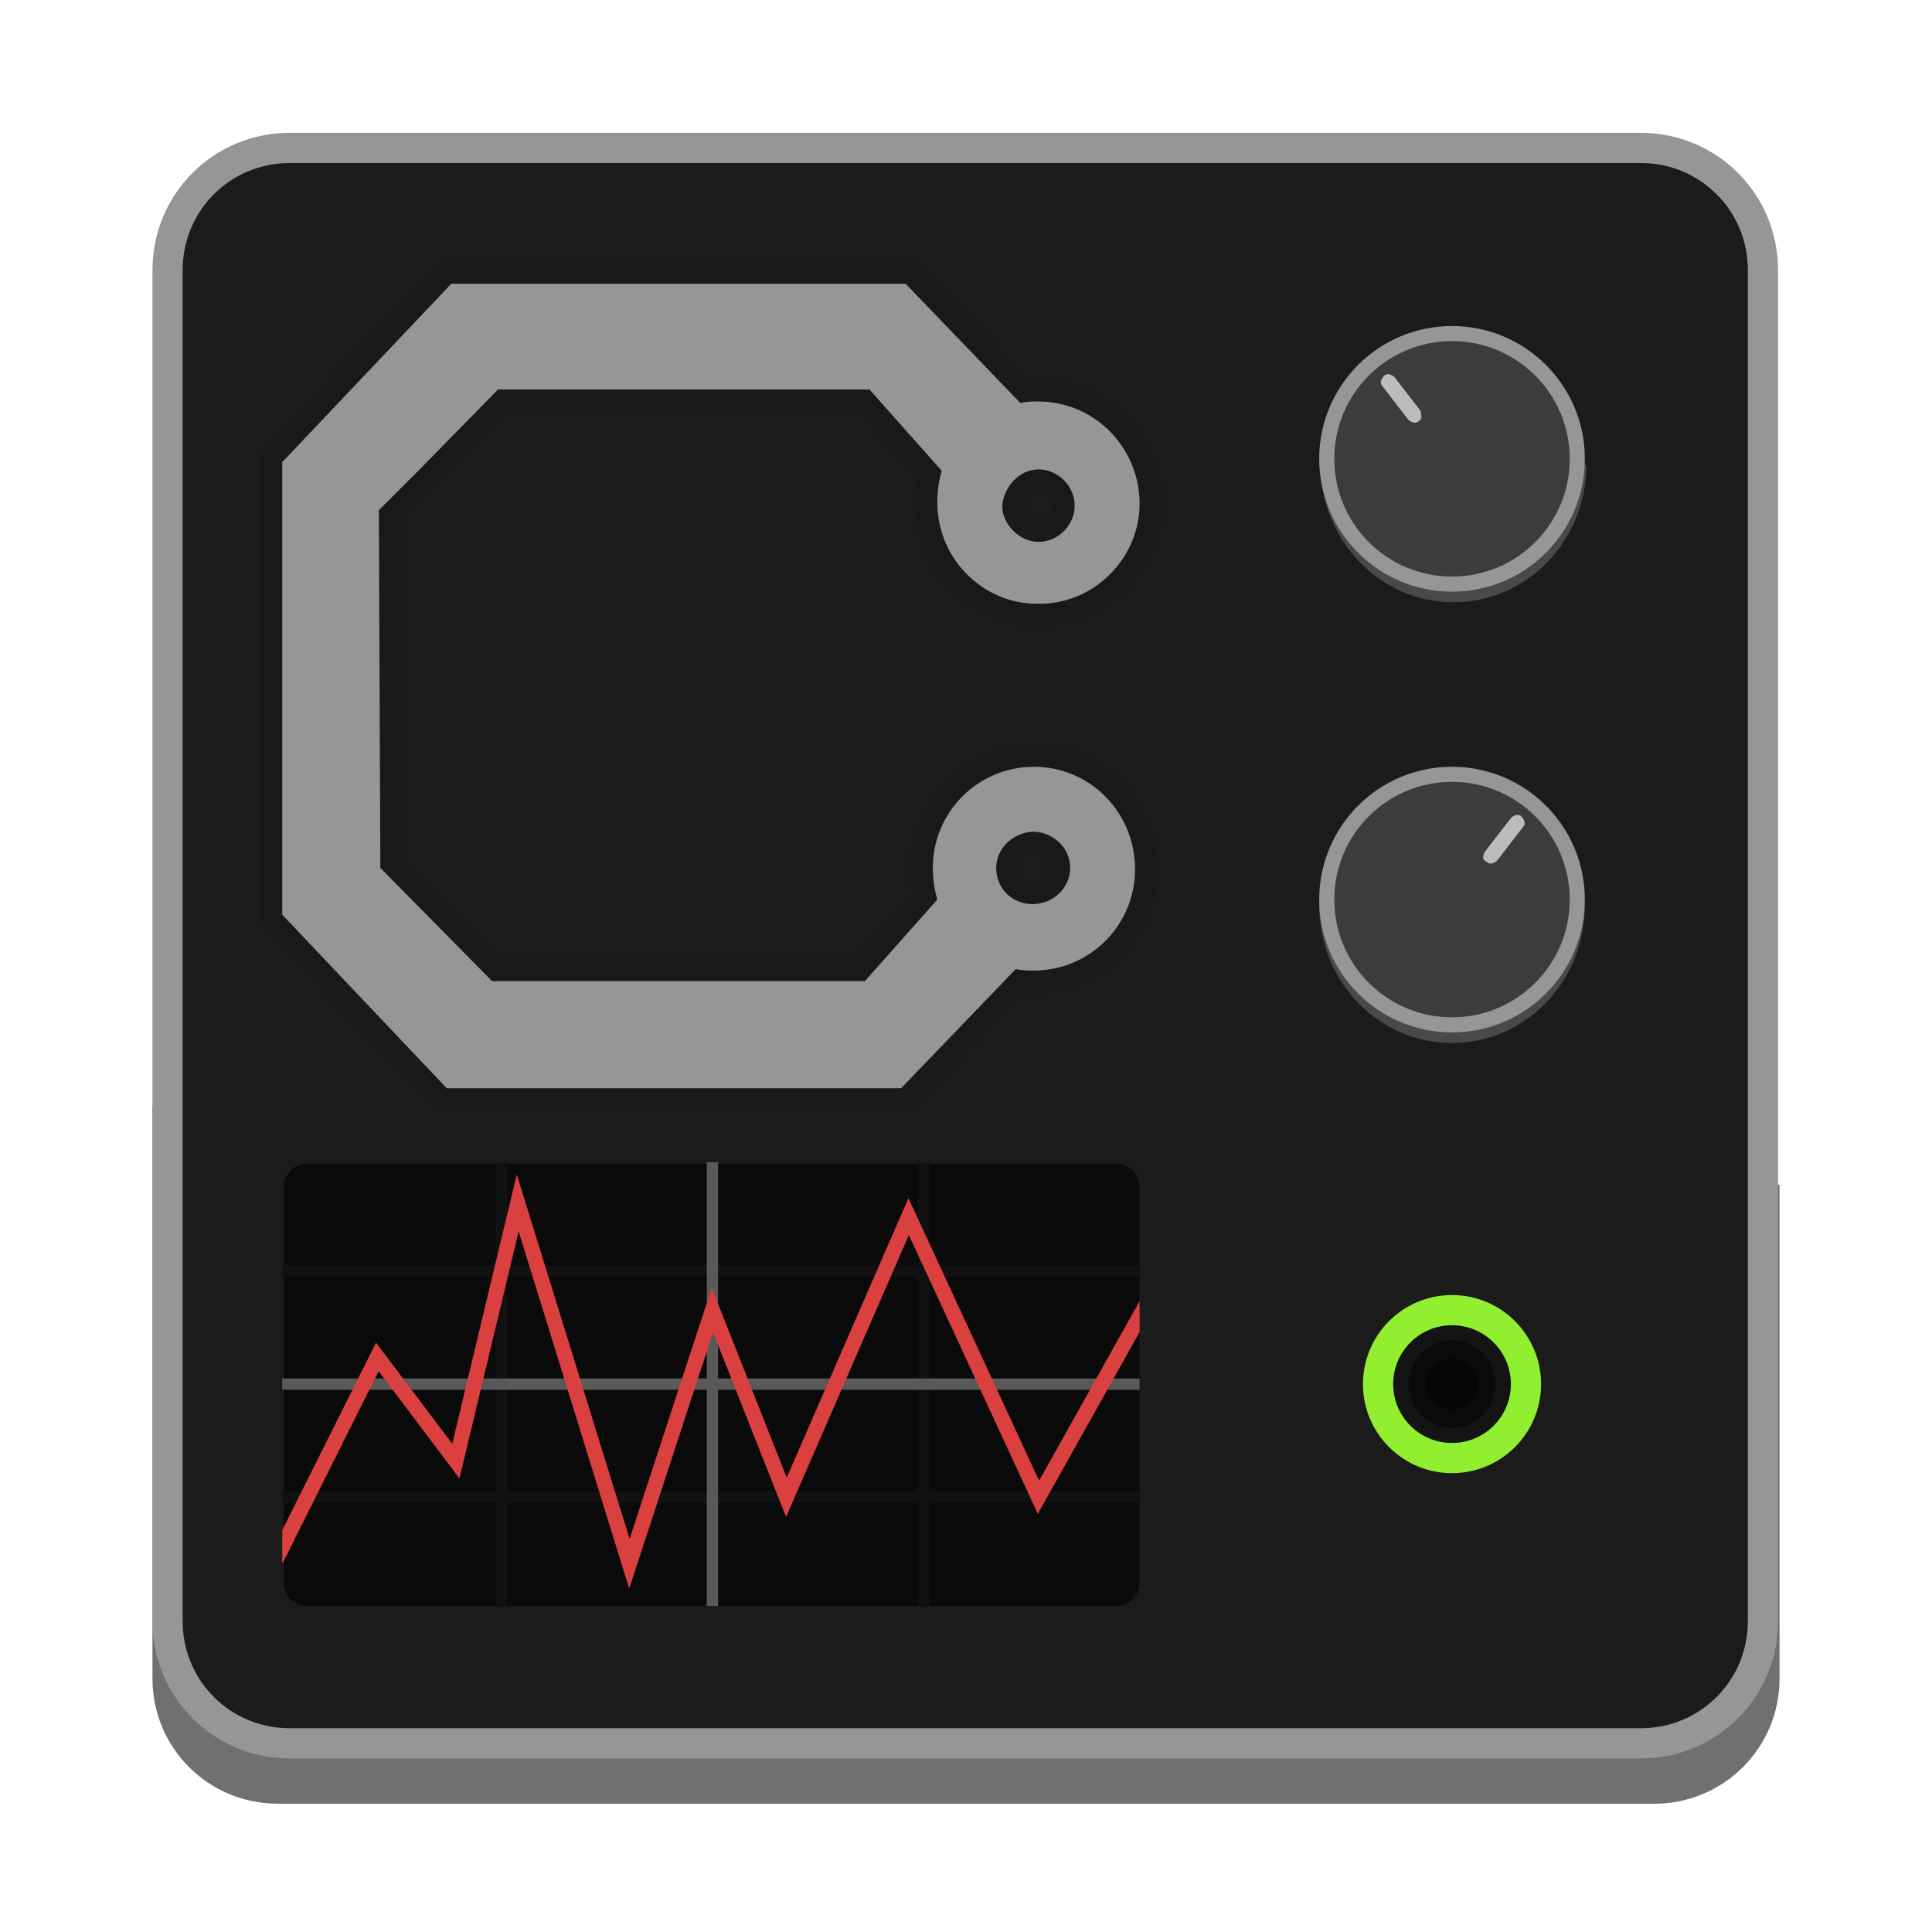 <svg xmlns="http://www.w3.org/2000/svg" xml:space="preserve" id="Layer_2" x="0" y="0" version="1.1" viewBox="0 0 128 128"><style>.st2{fill:#494949}.st3{fill:#3c3c3c;stroke:#969696}.st4{fill:#bcbcbc}.st6,.st7{fill:none;stroke:#111;stroke-width:.75;stroke-miterlimit:10}.st7{stroke:#595959}.st9{fill:#1b1b1b}.st12{opacity:.5}</style><path id="rect2896_2_" d="M117.9 78.5v32.7c0 4.6-3.7 8.3-8.3 8.3H18.4c-4.6 0-8.3-3.7-8.3-8.3V73.3" style="fill:#707070"/><path id="rect2896_1_" d="M19.2 9.8h89.5c4.5 0 8.1 3.6 8.1 8.1v89.5c0 4.5-3.6 8.1-8.1 8.1H19.2c-4.5 0-8.1-3.6-8.1-8.1V17.9c0-4.5 3.6-8.1 8.1-8.1z" style="fill:#1b1b1b;stroke:#969696;stroke-width:2"/><path d="M105.1 30.8c0 5-3.9 9.1-8.8 9.1s-8.8-4.1-8.8-9.1" class="st2"/><circle cx="96.2" cy="30.4" r="8.3" class="st3"/><path d="M94 27.9c-.2.2-.5.1-.7-.1l-1.7-2.2c-.2-.2-.1-.5.1-.7s.5-.1.7.1l1.7 2.2c.1.3.1.6-.1.7" class="st4"/><path d="M87.4 60c0 5 3.9 9.1 8.8 9.1S105 65 105 60" class="st2"/><circle cx="96.2" cy="59.6" r="8.3" class="st3"/><path d="M98.5 57.1c.2.2.5.1.7-.1l1.7-2.2c.2-.2.1-.5-.1-.7s-.5-.1-.7.1l-1.7 2.2c-.2.3-.2.6.1.7" class="st4"/><path d="M74 106.4H20.3c-.8 0-1.5-.7-1.5-1.5V78.6c0-.8.7-1.5 1.5-1.5H74c.8 0 1.5.7 1.5 1.5v26.3c0 .8-.7 1.5-1.5 1.5" style="fill:#0a0a0a"/><path d="M18.7 84.2h56.8M18.7 99.2h56.8M33.2 77v29.4" class="st6"/><path d="M47.2 77v29.4" class="st7"/><path d="M61.2 77v29.4" class="st6"/><path d="M18.7 91.7h56.8" class="st7"/><path d="M18.3 103.3 25 89.9l5.2 6.9 4.1-17.1 7.4 23.9 5.5-16.8 4.9 12.4 8.1-18.6 8.6 18.6 7.5-13.4" style="fill:none;stroke:#db4040"/><path d="M75.5 85.4H77v3h-1.5zM17.2 101h1.5v3.1h-1.5z" class="st9"/><path d="M68.5 50.8c-3.7 0-6.7 3-6.7 6.7q0 1.05.3 2.1L57.3 65H32.6l-7.4-7.5-.1-23.7.4-.4 2.4-2.4 5.1-5.2h24.6l4.8 5.4q-.3.9-.3 2.1c0 3.7 3 6.7 6.6 6.7 3.8.1 6.9-3.1 6.8-6.8s-3.1-6.6-6.7-6.6c-.4 0-.8 0-1.2.1L60 18.8H29.9L19 30.3l-.3.3v30l10.9 11.5h30.1l7.6-7.9c.4.1.8.1 1.2.1 3.7 0 6.7-3 6.7-6.7 0-3.8-3-6.8-6.7-6.8zm.3-19.7c1.3 0 2.4 1.1 2.4 2.4s-1.1 2.4-2.4 2.4c-1.2 0-2.4-1.1-2.4-2.4.1-1.2 1.1-2.4 2.4-2.4zm-.4 28.8c-1.3 0-2.4-1-2.4-2.4 0-1.2 1-2.3 2.4-2.4 1.3 0 2.5 1 2.5 2.4 0 1.3-1.1 2.4-2.5 2.4z" style="fill:none;stroke:#191919;stroke-width:3"/><circle cx="96.2" cy="91.7" r="4.9" style="fill:#141414;stroke:#92ef30;stroke-width:2"/><circle cx="96.2" cy="91.7" r="2.9" class="st12"/><circle cx="96.2" cy="91.7" r="1.7" class="st12"/><path d="M68.5 50.8c-3.7 0-6.7 3-6.7 6.7q0 1.05.3 2.1L57.3 65H32.6l-7.4-7.5-.1-23.7.4-.4 2.4-2.4 5.1-5.2h24.6l4.8 5.4q-.3.9-.3 2.1c0 3.7 3 6.7 6.6 6.7 3.8.1 6.9-3.1 6.8-6.8s-3.1-6.6-6.7-6.6c-.4 0-.8 0-1.2.1L60 18.8H29.9L19 30.3l-.3.3v30l10.9 11.5h30.1l7.6-7.9c.4.1.8.1 1.2.1 3.7 0 6.7-3 6.7-6.7 0-3.8-3-6.8-6.7-6.8m.3-19.7c1.3 0 2.4 1.1 2.4 2.4s-1.1 2.4-2.4 2.4c-1.2 0-2.4-1.1-2.4-2.4.1-1.2 1.1-2.4 2.4-2.4m-.4 28.8c-1.3 0-2.4-1-2.4-2.4 0-1.2 1-2.3 2.4-2.4 1.3 0 2.5 1 2.5 2.4 0 1.3-1.1 2.4-2.5 2.4" style="fill:#969696"/></svg>